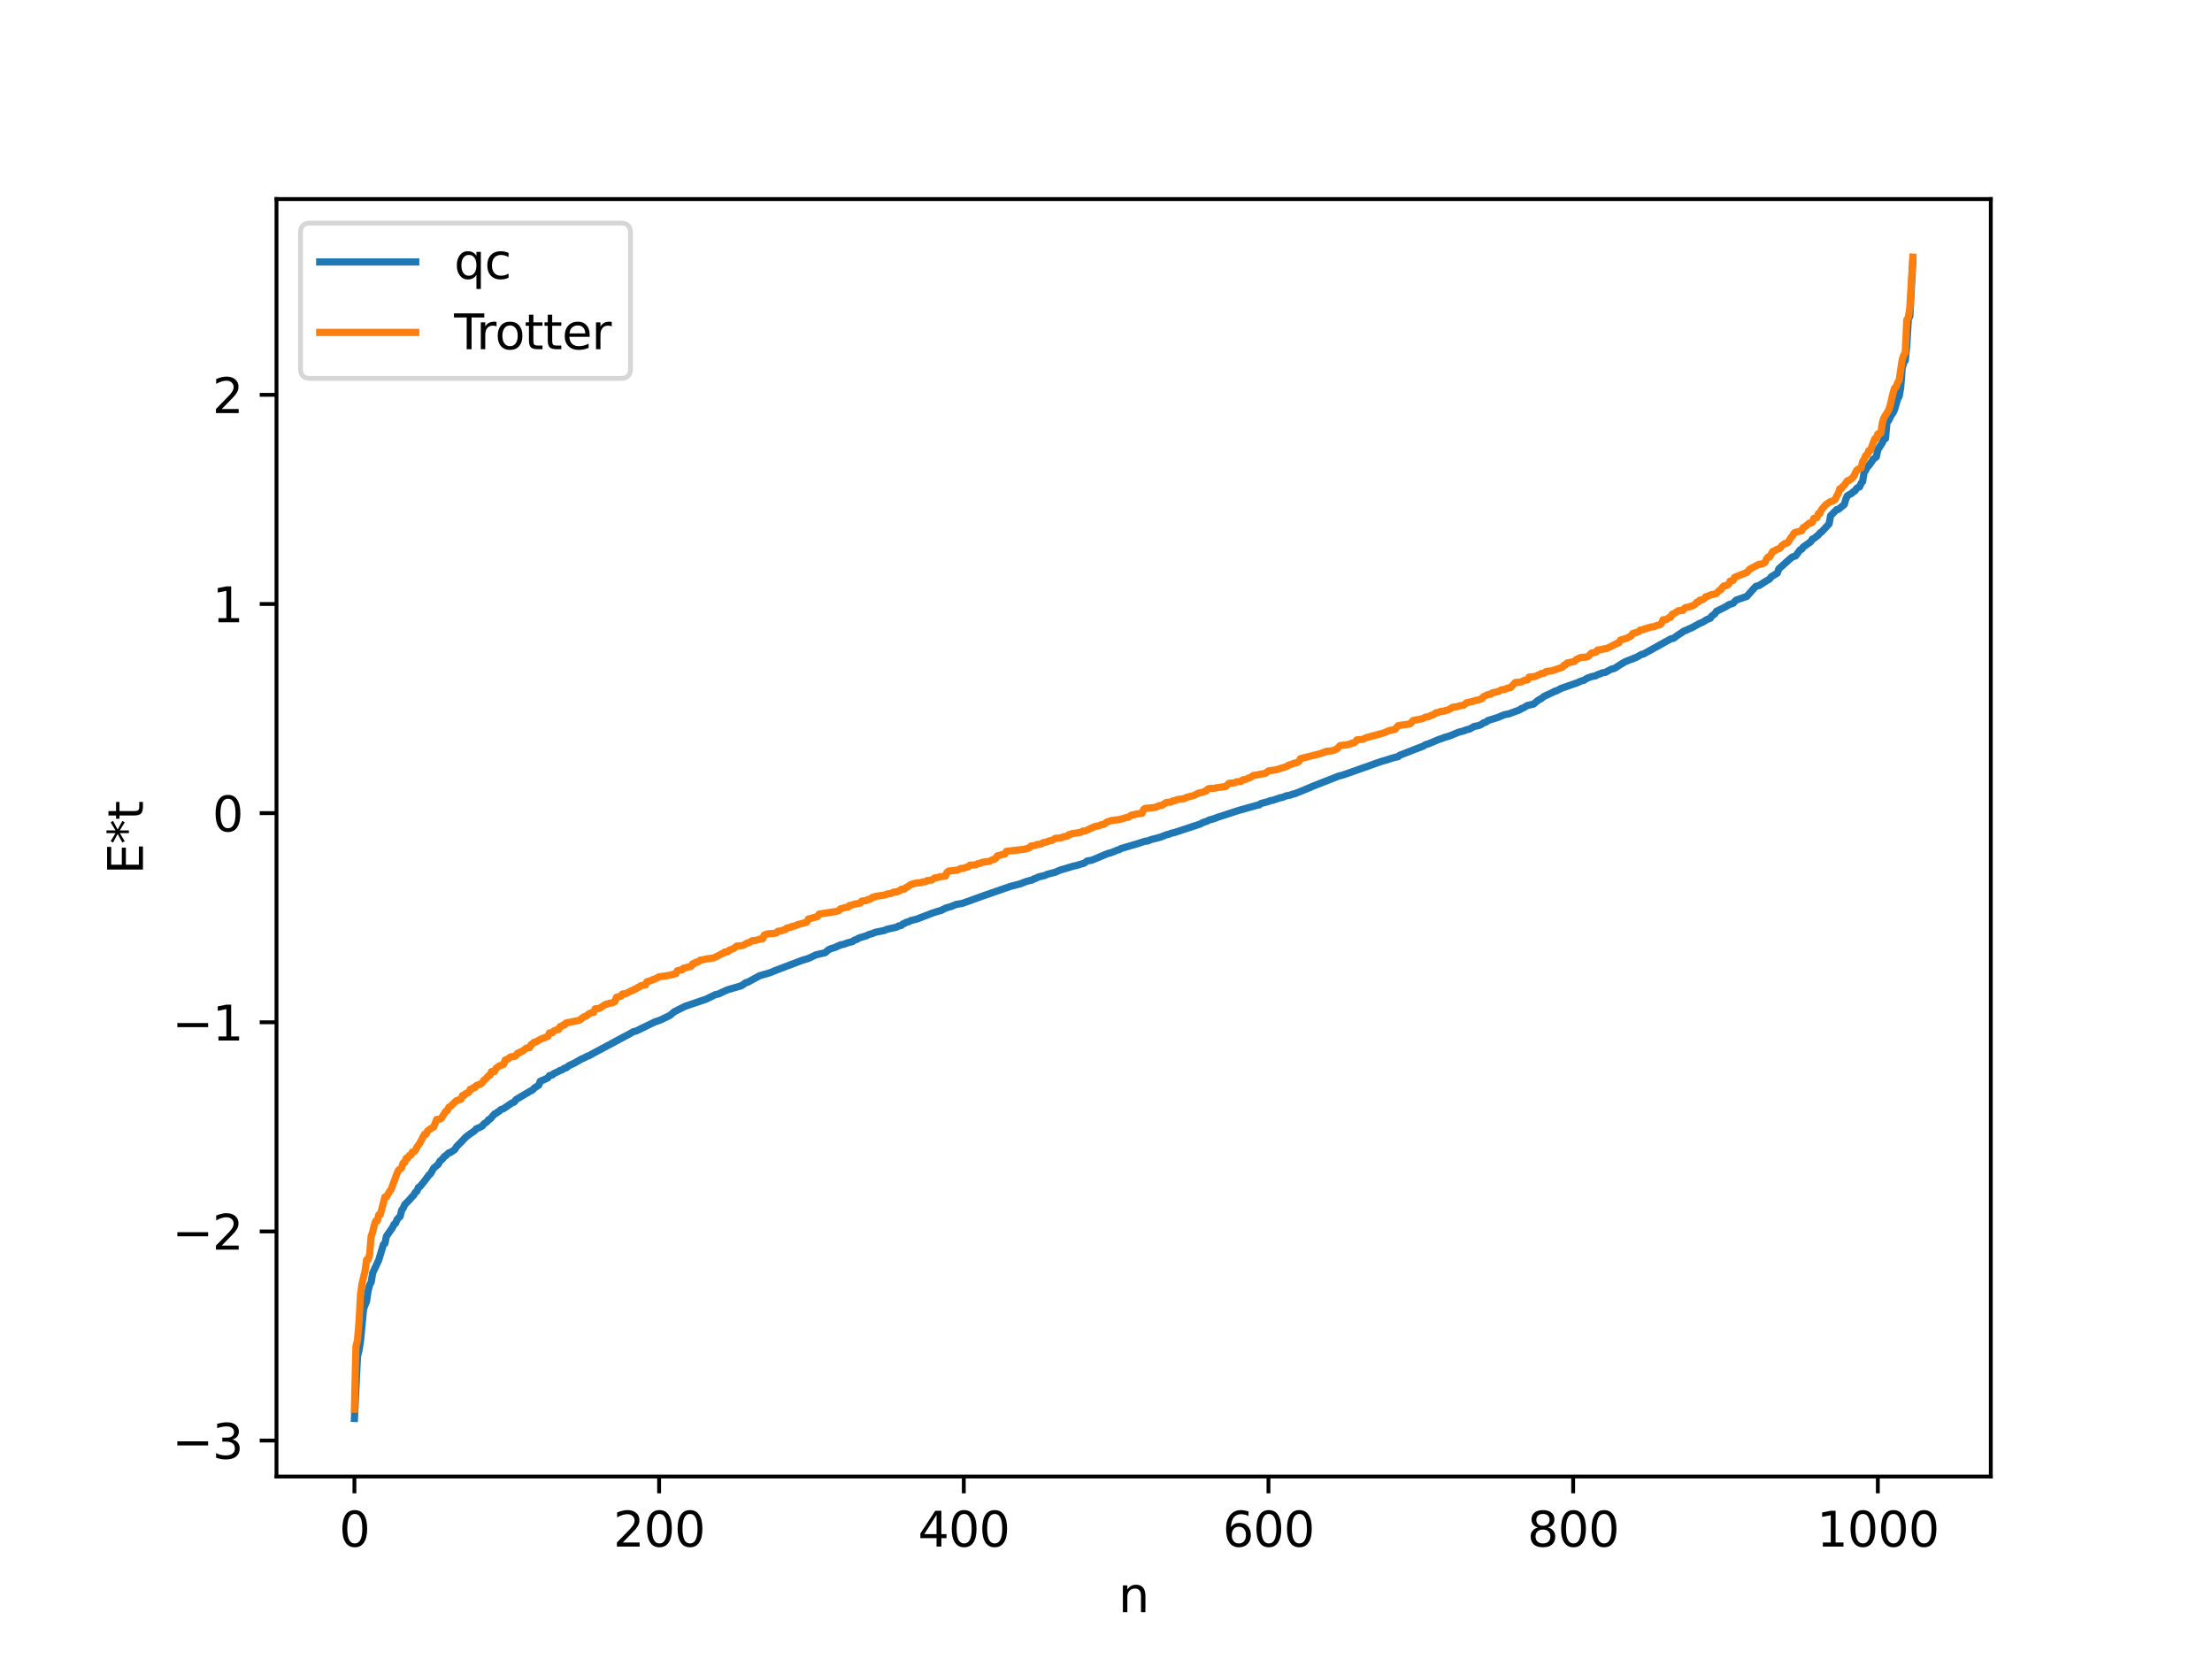 <?xml version="1.0" encoding="utf-8" standalone="no"?>
<!DOCTYPE svg PUBLIC "-//W3C//DTD SVG 1.1//EN"
  "http://www.w3.org/Graphics/SVG/1.1/DTD/svg11.dtd">
<svg xmlns:xlink="http://www.w3.org/1999/xlink" width="460.8pt" height="345.6pt" viewBox="0 0 460.8 345.6" xmlns="http://www.w3.org/2000/svg" version="1.1">
 <defs>
  <style type="text/css">*{stroke-linejoin: round; stroke-linecap: butt}</style>
 </defs>
 <g id="figure_1">
  <g id="patch_1">
   <path d="M 0 345.6 
L 460.8 345.6 
L 460.8 0 
L 0 0 
z
" style="fill: #ffffff"/>
  </g>
  <g id="axes_1">
   <g id="patch_2">
    <path d="M 57.6 307.584 
L 414.72 307.584 
L 414.72 41.472 
L 57.6 41.472 
z
" style="fill: #ffffff"/>
   </g>
   <g id="matplotlib.axis_1">
    <g id="xtick_1">
     <g id="line2d_1">
      <defs>
       <path id="m6452af8932" d="M 0 0 
L 0 3.5 
" style="stroke: #000000; stroke-width: 0.8"/>
      </defs>
      <g>
       <use xlink:href="#m6452af8932" x="73.833" y="307.584" style="stroke: #000000; stroke-width: 0.8"/>
      </g>
     </g>
     <g id="text_1">
      <!-- 0 -->
      <g transform="translate(70.651 322.182) scale(0.1 -0.1)">
       <defs>
        <path id="DejaVuSans-30" d="M 2034 4250 
Q 1547 4250 1301 3770 
Q 1056 3291 1056 2328 
Q 1056 1369 1301 889 
Q 1547 409 2034 409 
Q 2525 409 2770 889 
Q 3016 1369 3016 2328 
Q 3016 3291 2770 3770 
Q 2525 4250 2034 4250 
z
M 2034 4750 
Q 2819 4750 3233 4129 
Q 3647 3509 3647 2328 
Q 3647 1150 3233 529 
Q 2819 -91 2034 -91 
Q 1250 -91 836 529 
Q 422 1150 422 2328 
Q 422 3509 836 4129 
Q 1250 4750 2034 4750 
z
" transform="scale(0.016)"/>
       </defs>
       <use xlink:href="#DejaVuSans-30"/>
      </g>
     </g>
    </g>
    <g id="xtick_2">
     <g id="line2d_2">
      <g>
       <use xlink:href="#m6452af8932" x="137.304" y="307.584" style="stroke: #000000; stroke-width: 0.8"/>
      </g>
     </g>
     <g id="text_2">
      <!-- 200 -->
      <g transform="translate(127.76 322.182) scale(0.1 -0.1)">
       <defs>
        <path id="DejaVuSans-32" d="M 1228 531 
L 3431 531 
L 3431 0 
L 469 0 
L 469 531 
Q 828 903 1448 1529 
Q 2069 2156 2228 2338 
Q 2531 2678 2651 2914 
Q 2772 3150 2772 3378 
Q 2772 3750 2511 3984 
Q 2250 4219 1831 4219 
Q 1534 4219 1204 4116 
Q 875 4013 500 3803 
L 500 4441 
Q 881 4594 1212 4672 
Q 1544 4750 1819 4750 
Q 2544 4750 2975 4387 
Q 3406 4025 3406 3419 
Q 3406 3131 3298 2873 
Q 3191 2616 2906 2266 
Q 2828 2175 2409 1742 
Q 1991 1309 1228 531 
z
" transform="scale(0.016)"/>
       </defs>
       <use xlink:href="#DejaVuSans-32"/>
       <use xlink:href="#DejaVuSans-30" x="63.623"/>
       <use xlink:href="#DejaVuSans-30" x="127.246"/>
      </g>
     </g>
    </g>
    <g id="xtick_3">
     <g id="line2d_3">
      <g>
       <use xlink:href="#m6452af8932" x="200.775" y="307.584" style="stroke: #000000; stroke-width: 0.8"/>
      </g>
     </g>
     <g id="text_3">
      <!-- 400 -->
      <g transform="translate(191.231 322.182) scale(0.1 -0.1)">
       <defs>
        <path id="DejaVuSans-34" d="M 2419 4116 
L 825 1625 
L 2419 1625 
L 2419 4116 
z
M 2253 4666 
L 3047 4666 
L 3047 1625 
L 3713 1625 
L 3713 1100 
L 3047 1100 
L 3047 0 
L 2419 0 
L 2419 1100 
L 313 1100 
L 313 1709 
L 2253 4666 
z
" transform="scale(0.016)"/>
       </defs>
       <use xlink:href="#DejaVuSans-34"/>
       <use xlink:href="#DejaVuSans-30" x="63.623"/>
       <use xlink:href="#DejaVuSans-30" x="127.246"/>
      </g>
     </g>
    </g>
    <g id="xtick_4">
     <g id="line2d_4">
      <g>
       <use xlink:href="#m6452af8932" x="264.246" y="307.584" style="stroke: #000000; stroke-width: 0.8"/>
      </g>
     </g>
     <g id="text_4">
      <!-- 600 -->
      <g transform="translate(254.702 322.182) scale(0.1 -0.1)">
       <defs>
        <path id="DejaVuSans-36" d="M 2113 2584 
Q 1688 2584 1439 2293 
Q 1191 2003 1191 1497 
Q 1191 994 1439 701 
Q 1688 409 2113 409 
Q 2538 409 2786 701 
Q 3034 994 3034 1497 
Q 3034 2003 2786 2293 
Q 2538 2584 2113 2584 
z
M 3366 4563 
L 3366 3988 
Q 3128 4100 2886 4159 
Q 2644 4219 2406 4219 
Q 1781 4219 1451 3797 
Q 1122 3375 1075 2522 
Q 1259 2794 1537 2939 
Q 1816 3084 2150 3084 
Q 2853 3084 3261 2657 
Q 3669 2231 3669 1497 
Q 3669 778 3244 343 
Q 2819 -91 2113 -91 
Q 1303 -91 875 529 
Q 447 1150 447 2328 
Q 447 3434 972 4092 
Q 1497 4750 2381 4750 
Q 2619 4750 2861 4703 
Q 3103 4656 3366 4563 
z
" transform="scale(0.016)"/>
       </defs>
       <use xlink:href="#DejaVuSans-36"/>
       <use xlink:href="#DejaVuSans-30" x="63.623"/>
       <use xlink:href="#DejaVuSans-30" x="127.246"/>
      </g>
     </g>
    </g>
    <g id="xtick_5">
     <g id="line2d_5">
      <g>
       <use xlink:href="#m6452af8932" x="327.717" y="307.584" style="stroke: #000000; stroke-width: 0.8"/>
      </g>
     </g>
     <g id="text_5">
      <!-- 800 -->
      <g transform="translate(318.173 322.182) scale(0.1 -0.1)">
       <defs>
        <path id="DejaVuSans-38" d="M 2034 2216 
Q 1584 2216 1326 1975 
Q 1069 1734 1069 1313 
Q 1069 891 1326 650 
Q 1584 409 2034 409 
Q 2484 409 2743 651 
Q 3003 894 3003 1313 
Q 3003 1734 2745 1975 
Q 2488 2216 2034 2216 
z
M 1403 2484 
Q 997 2584 770 2862 
Q 544 3141 544 3541 
Q 544 4100 942 4425 
Q 1341 4750 2034 4750 
Q 2731 4750 3128 4425 
Q 3525 4100 3525 3541 
Q 3525 3141 3298 2862 
Q 3072 2584 2669 2484 
Q 3125 2378 3379 2068 
Q 3634 1759 3634 1313 
Q 3634 634 3220 271 
Q 2806 -91 2034 -91 
Q 1263 -91 848 271 
Q 434 634 434 1313 
Q 434 1759 690 2068 
Q 947 2378 1403 2484 
z
M 1172 3481 
Q 1172 3119 1398 2916 
Q 1625 2713 2034 2713 
Q 2441 2713 2670 2916 
Q 2900 3119 2900 3481 
Q 2900 3844 2670 4047 
Q 2441 4250 2034 4250 
Q 1625 4250 1398 4047 
Q 1172 3844 1172 3481 
z
" transform="scale(0.016)"/>
       </defs>
       <use xlink:href="#DejaVuSans-38"/>
       <use xlink:href="#DejaVuSans-30" x="63.623"/>
       <use xlink:href="#DejaVuSans-30" x="127.246"/>
      </g>
     </g>
    </g>
    <g id="xtick_6">
     <g id="line2d_6">
      <g>
       <use xlink:href="#m6452af8932" x="391.188" y="307.584" style="stroke: #000000; stroke-width: 0.8"/>
      </g>
     </g>
     <g id="text_6">
      <!-- 1000 -->
      <g transform="translate(378.463 322.182) scale(0.1 -0.1)">
       <defs>
        <path id="DejaVuSans-31" d="M 794 531 
L 1825 531 
L 1825 4091 
L 703 3866 
L 703 4441 
L 1819 4666 
L 2450 4666 
L 2450 531 
L 3481 531 
L 3481 0 
L 794 0 
L 794 531 
z
" transform="scale(0.016)"/>
       </defs>
       <use xlink:href="#DejaVuSans-31"/>
       <use xlink:href="#DejaVuSans-30" x="63.623"/>
       <use xlink:href="#DejaVuSans-30" x="127.246"/>
       <use xlink:href="#DejaVuSans-30" x="190.869"/>
      </g>
     </g>
    </g>
    <g id="text_7">
     <!-- n -->
     <g transform="translate(232.991 335.861) scale(0.1 -0.1)">
      <defs>
       <path id="DejaVuSans-6e" d="M 3513 2113 
L 3513 0 
L 2938 0 
L 2938 2094 
Q 2938 2591 2744 2837 
Q 2550 3084 2163 3084 
Q 1697 3084 1428 2787 
Q 1159 2491 1159 1978 
L 1159 0 
L 581 0 
L 581 3500 
L 1159 3500 
L 1159 2956 
Q 1366 3272 1645 3428 
Q 1925 3584 2291 3584 
Q 2894 3584 3203 3211 
Q 3513 2838 3513 2113 
z
" transform="scale(0.016)"/>
      </defs>
      <use xlink:href="#DejaVuSans-6e"/>
     </g>
    </g>
   </g>
   <g id="matplotlib.axis_2">
    <g id="ytick_1">
     <g id="line2d_7">
      <defs>
       <path id="mdea21e124c" d="M 0 0 
L -3.5 0 
" style="stroke: #000000; stroke-width: 0.8"/>
      </defs>
      <g>
       <use xlink:href="#mdea21e124c" x="57.6" y="300.094" style="stroke: #000000; stroke-width: 0.8"/>
      </g>
     </g>
     <g id="text_8">
      <!-- −3 -->
      <g transform="translate(35.858 303.894) scale(0.1 -0.1)">
       <defs>
        <path id="DejaVuSans-2212" d="M 678 2272 
L 4684 2272 
L 4684 1741 
L 678 1741 
L 678 2272 
z
" transform="scale(0.016)"/>
        <path id="DejaVuSans-33" d="M 2597 2516 
Q 3050 2419 3304 2112 
Q 3559 1806 3559 1356 
Q 3559 666 3084 287 
Q 2609 -91 1734 -91 
Q 1441 -91 1130 -33 
Q 819 25 488 141 
L 488 750 
Q 750 597 1062 519 
Q 1375 441 1716 441 
Q 2309 441 2620 675 
Q 2931 909 2931 1356 
Q 2931 1769 2642 2001 
Q 2353 2234 1838 2234 
L 1294 2234 
L 1294 2753 
L 1863 2753 
Q 2328 2753 2575 2939 
Q 2822 3125 2822 3475 
Q 2822 3834 2567 4026 
Q 2313 4219 1838 4219 
Q 1578 4219 1281 4162 
Q 984 4106 628 3988 
L 628 4550 
Q 988 4650 1302 4700 
Q 1616 4750 1894 4750 
Q 2613 4750 3031 4423 
Q 3450 4097 3450 3541 
Q 3450 3153 3228 2886 
Q 3006 2619 2597 2516 
z
" transform="scale(0.016)"/>
       </defs>
       <use xlink:href="#DejaVuSans-2212"/>
       <use xlink:href="#DejaVuSans-33" x="83.789"/>
      </g>
     </g>
    </g>
    <g id="ytick_2">
     <g id="line2d_8">
      <g>
       <use xlink:href="#mdea21e124c" x="57.6" y="256.526" style="stroke: #000000; stroke-width: 0.8"/>
      </g>
     </g>
     <g id="text_9">
      <!-- −2 -->
      <g transform="translate(35.858 260.325) scale(0.1 -0.1)">
       <use xlink:href="#DejaVuSans-2212"/>
       <use xlink:href="#DejaVuSans-32" x="83.789"/>
      </g>
     </g>
    </g>
    <g id="ytick_3">
     <g id="line2d_9">
      <g>
       <use xlink:href="#mdea21e124c" x="57.6" y="212.958" style="stroke: #000000; stroke-width: 0.8"/>
      </g>
     </g>
     <g id="text_10">
      <!-- −1 -->
      <g transform="translate(35.858 216.757) scale(0.1 -0.1)">
       <use xlink:href="#DejaVuSans-2212"/>
       <use xlink:href="#DejaVuSans-31" x="83.789"/>
      </g>
     </g>
    </g>
    <g id="ytick_4">
     <g id="line2d_10">
      <g>
       <use xlink:href="#mdea21e124c" x="57.6" y="169.39" style="stroke: #000000; stroke-width: 0.8"/>
      </g>
     </g>
     <g id="text_11">
      <!-- 0 -->
      <g transform="translate(44.237 173.189) scale(0.1 -0.1)">
       <use xlink:href="#DejaVuSans-30"/>
      </g>
     </g>
    </g>
    <g id="ytick_5">
     <g id="line2d_11">
      <g>
       <use xlink:href="#mdea21e124c" x="57.6" y="125.821" style="stroke: #000000; stroke-width: 0.8"/>
      </g>
     </g>
     <g id="text_12">
      <!-- 1 -->
      <g transform="translate(44.237 129.621) scale(0.1 -0.1)">
       <use xlink:href="#DejaVuSans-31"/>
      </g>
     </g>
    </g>
    <g id="ytick_6">
     <g id="line2d_12">
      <g>
       <use xlink:href="#mdea21e124c" x="57.6" y="82.253" style="stroke: #000000; stroke-width: 0.8"/>
      </g>
     </g>
     <g id="text_13">
      <!-- 2 -->
      <g transform="translate(44.237 86.052) scale(0.1 -0.1)">
       <use xlink:href="#DejaVuSans-32"/>
      </g>
     </g>
    </g>
    <g id="text_14">
     <!-- E*t -->
     <g transform="translate(29.778 182.148) rotate(-90) scale(0.1 -0.1)">
      <defs>
       <path id="DejaVuSans-45" d="M 628 4666 
L 3578 4666 
L 3578 4134 
L 1259 4134 
L 1259 2753 
L 3481 2753 
L 3481 2222 
L 1259 2222 
L 1259 531 
L 3634 531 
L 3634 0 
L 628 0 
L 628 4666 
z
" transform="scale(0.016)"/>
       <path id="DejaVuSans-2a" d="M 3009 3897 
L 1888 3291 
L 3009 2681 
L 2828 2375 
L 1778 3009 
L 1778 1831 
L 1422 1831 
L 1422 3009 
L 372 2375 
L 191 2681 
L 1313 3291 
L 191 3897 
L 372 4206 
L 1422 3572 
L 1422 4750 
L 1778 4750 
L 1778 3572 
L 2828 4206 
L 3009 3897 
z
" transform="scale(0.016)"/>
       <path id="DejaVuSans-74" d="M 1172 4494 
L 1172 3500 
L 2356 3500 
L 2356 3053 
L 1172 3053 
L 1172 1153 
Q 1172 725 1289 603 
Q 1406 481 1766 481 
L 2356 481 
L 2356 0 
L 1766 0 
Q 1100 0 847 248 
Q 594 497 594 1153 
L 594 3053 
L 172 3053 
L 172 3500 
L 594 3500 
L 594 4494 
L 1172 4494 
z
" transform="scale(0.016)"/>
      </defs>
      <use xlink:href="#DejaVuSans-45"/>
      <use xlink:href="#DejaVuSans-2a" x="63.184"/>
      <use xlink:href="#DejaVuSans-74" x="113.184"/>
     </g>
    </g>
   </g>
   <g id="line2d_13">
    <path d="M 73.833 295.488 
L 74.467 282.623 
L 74.785 281.311 
L 75.102 279.371 
L 75.737 272.701 
L 76.372 271.013 
L 76.689 268.85 
L 77.006 267.683 
L 77.324 267.081 
L 77.641 265.168 
L 78.91 262.455 
L 79.862 259.276 
L 80.18 259.036 
L 80.497 257.54 
L 81.767 255.722 
L 82.084 255.057 
L 82.401 254.839 
L 82.719 254.026 
L 83.353 253.404 
L 83.671 252.108 
L 83.988 251.706 
L 84.305 250.958 
L 85.258 249.994 
L 85.892 249.258 
L 86.21 248.946 
L 86.527 248.367 
L 86.844 248.166 
L 87.162 247.364 
L 87.479 247.202 
L 88.431 246.037 
L 89.383 244.75 
L 89.7 244.487 
L 90.335 243.348 
L 91.287 242.558 
L 91.605 241.941 
L 92.239 241.367 
L 92.557 240.917 
L 92.874 240.738 
L 93.509 240.146 
L 93.826 240.099 
L 94.461 239.662 
L 94.778 239.439 
L 95.096 238.874 
L 96.048 237.926 
L 97 236.909 
L 97.952 236.186 
L 98.904 235.541 
L 99.221 235.139 
L 99.856 234.903 
L 100.491 234.567 
L 100.808 234.109 
L 101.443 233.713 
L 101.76 233.264 
L 102.077 233.137 
L 103.029 232.05 
L 103.347 231.944 
L 103.664 231.642 
L 103.981 231.506 
L 104.299 231.166 
L 104.934 230.939 
L 106.52 229.836 
L 107.155 229.557 
L 107.472 229.081 
L 110.329 227.377 
L 110.963 227.056 
L 111.281 226.676 
L 112.233 226.068 
L 112.55 225.237 
L 113.185 224.988 
L 114.137 224.537 
L 114.454 224.07 
L 115.089 223.914 
L 115.406 223.622 
L 116.358 223.187 
L 116.676 222.981 
L 116.993 222.926 
L 117.628 222.5 
L 117.945 222.459 
L 118.58 221.961 
L 119.532 221.527 
L 121.119 220.624 
L 121.753 220.355 
L 122.388 220.014 
L 122.705 219.928 
L 123.34 219.557 
L 131.274 215.308 
L 131.909 214.936 
L 132.543 214.769 
L 136.352 212.917 
L 137.621 212.468 
L 139.525 211.546 
L 140.477 210.759 
L 142.699 209.642 
L 147.142 208.124 
L 149.046 207.194 
L 149.681 207.073 
L 150.633 206.603 
L 151.585 206.182 
L 154.441 205.351 
L 155.393 204.687 
L 155.71 204.643 
L 158.249 203.261 
L 160.471 202.615 
L 161.423 202.213 
L 167.135 200.037 
L 168.405 199.663 
L 169.991 198.908 
L 171.896 198.465 
L 172.53 197.885 
L 173.165 197.602 
L 174.117 197.314 
L 174.434 197.101 
L 174.752 197.032 
L 175.069 196.83 
L 175.704 196.735 
L 176.656 196.382 
L 177.608 196.145 
L 177.925 195.875 
L 178.56 195.674 
L 178.877 195.425 
L 180.464 194.946 
L 181.099 194.645 
L 181.734 194.473 
L 182.368 194.208 
L 184.272 193.823 
L 184.59 193.645 
L 185.224 193.48 
L 186.811 193.132 
L 187.129 192.917 
L 187.763 192.786 
L 188.081 192.461 
L 188.398 192.394 
L 188.715 192.157 
L 189.35 192.004 
L 189.667 191.792 
L 190.937 191.477 
L 193.476 190.505 
L 194.428 190.141 
L 195.38 189.84 
L 196.015 189.678 
L 196.967 189.187 
L 198.236 188.805 
L 199.188 188.403 
L 200.458 188.196 
L 204.9 186.594 
L 209.661 184.94 
L 210.613 184.619 
L 212.517 184.127 
L 213.786 183.63 
L 214.739 183.378 
L 215.056 183.324 
L 215.373 183.074 
L 215.691 183.015 
L 216.325 182.687 
L 217.595 182.393 
L 218.229 182.11 
L 219.816 181.705 
L 220.451 181.42 
L 221.086 181.179 
L 221.72 181.006 
L 223.624 180.423 
L 224.259 180.297 
L 225.529 179.902 
L 225.846 179.825 
L 226.481 179.353 
L 227.433 179.199 
L 230.924 177.739 
L 231.241 177.714 
L 232.828 177.068 
L 233.145 177.018 
L 233.462 176.785 
L 234.415 176.506 
L 236.953 175.758 
L 238.54 175.248 
L 239.175 175.165 
L 239.81 174.888 
L 240.444 174.737 
L 241.714 174.404 
L 242.983 173.9 
L 243.618 173.757 
L 243.935 173.591 
L 244.57 173.462 
L 245.205 173.256 
L 249.965 171.679 
L 250.6 171.351 
L 251.552 171.021 
L 251.869 170.832 
L 252.821 170.576 
L 253.773 170.207 
L 255.36 169.705 
L 256.312 169.385 
L 257.899 168.871 
L 262.024 167.703 
L 262.342 167.669 
L 262.659 167.386 
L 264.246 166.974 
L 264.563 166.808 
L 265.198 166.697 
L 266.785 166.157 
L 267.102 166.126 
L 268.054 165.756 
L 268.689 165.67 
L 269.324 165.416 
L 269.641 165.382 
L 270.276 165.125 
L 271.228 164.748 
L 273.449 163.807 
L 274.084 163.554 
L 275.988 162.813 
L 276.623 162.56 
L 278.844 161.678 
L 279.796 161.438 
L 287.73 158.632 
L 288.682 158.366 
L 289.952 157.95 
L 290.904 157.689 
L 291.221 157.658 
L 291.539 157.351 
L 296.616 155.379 
L 296.934 155.128 
L 297.568 154.956 
L 299.79 154.022 
L 300.424 153.825 
L 301.059 153.566 
L 301.694 153.412 
L 302.329 153.169 
L 303.915 152.514 
L 304.867 152.278 
L 305.502 152.025 
L 306.137 151.884 
L 307.089 151.337 
L 308.041 151.152 
L 308.676 150.869 
L 308.993 150.593 
L 309.628 150.397 
L 309.945 150.105 
L 310.897 149.811 
L 312.167 149.41 
L 312.801 149.124 
L 313.436 148.884 
L 314.388 148.69 
L 316.61 147.859 
L 316.927 147.597 
L 317.244 147.53 
L 318.196 146.961 
L 319.466 146.677 
L 320.418 145.885 
L 321.053 145.537 
L 321.687 145.047 
L 322.322 144.76 
L 323.591 144.168 
L 323.909 143.98 
L 324.226 143.927 
L 325.178 143.417 
L 328.669 142.199 
L 329.304 141.894 
L 329.939 141.734 
L 330.573 141.315 
L 331.525 140.961 
L 332.477 140.763 
L 332.795 140.545 
L 333.429 140.34 
L 333.747 140.169 
L 334.381 140.087 
L 335.651 139.406 
L 336.286 139.258 
L 337.555 138.448 
L 338.507 137.871 
L 339.777 137.357 
L 340.094 137.284 
L 340.411 137.082 
L 340.729 137.021 
L 341.998 136.302 
L 342.315 136.275 
L 348.028 133.104 
L 348.662 132.947 
L 349.297 132.469 
L 350.884 131.419 
L 351.201 131.34 
L 351.836 131.011 
L 352.471 130.75 
L 354.058 129.872 
L 354.692 129.616 
L 355.644 129.028 
L 356.279 128.8 
L 356.596 128.306 
L 357.231 127.882 
L 357.548 127.362 
L 359.135 126.572 
L 359.77 126.239 
L 360.087 125.989 
L 361.039 125.676 
L 361.674 125.011 
L 363.578 124.347 
L 363.896 124.242 
L 365.482 122.443 
L 365.8 122.132 
L 366.434 121.992 
L 367.704 121.177 
L 368.656 120.605 
L 368.973 120.157 
L 370.243 119.384 
L 370.56 118.506 
L 373.099 116.237 
L 373.416 116.013 
L 374.051 115.814 
L 375.003 114.53 
L 375.32 114.423 
L 375.638 113.966 
L 377.224 112.848 
L 377.542 112.295 
L 377.859 112.19 
L 378.811 111.427 
L 379.129 111.02 
L 379.446 110.827 
L 381.033 109.13 
L 381.35 107.427 
L 382.62 106.15 
L 382.937 106.13 
L 384.206 105.089 
L 384.524 103.973 
L 384.841 103.273 
L 385.793 102.735 
L 386.11 102.405 
L 386.428 102.255 
L 386.745 101.762 
L 387.062 101.52 
L 387.38 101.441 
L 387.697 100.684 
L 388.015 100.315 
L 388.332 98.368 
L 388.649 97.998 
L 388.967 97.293 
L 389.284 97.024 
L 389.919 96.162 
L 390.236 95.655 
L 390.871 95.181 
L 391.188 93.695 
L 392.14 92.207 
L 392.458 91.43 
L 392.775 91.358 
L 393.092 87.976 
L 393.41 87.648 
L 394.044 86.38 
L 394.362 85.982 
L 394.679 85.286 
L 395.314 83.106 
L 395.631 82.572 
L 395.948 80.733 
L 396.266 76.696 
L 396.583 75.53 
L 396.9 75.103 
L 397.218 72.006 
L 397.535 66.502 
L 397.853 65.903 
L 398.487 54.159 
L 398.487 54.159 
" clip-path="url(#p3d99c26e39)" style="fill: none; stroke: #1f77b4; stroke-width: 1.5; stroke-linecap: square"/>
   </g>
   <g id="line2d_14">
    <path d="M 73.833 293.559 
L 74.15 280.489 
L 74.467 279.209 
L 74.785 275.496 
L 75.102 269.713 
L 75.42 267.418 
L 76.054 264.743 
L 76.372 262.426 
L 76.689 262.426 
L 77.006 261.275 
L 77.324 257.489 
L 77.641 256.643 
L 77.958 255.237 
L 78.276 254.348 
L 78.593 254.348 
L 78.91 253.068 
L 79.228 253.023 
L 80.18 249.355 
L 80.497 249.355 
L 81.132 248.205 
L 81.449 247.849 
L 82.719 244.418 
L 83.036 243.732 
L 83.353 243.572 
L 83.671 243.244 
L 83.988 242.255 
L 84.305 242.166 
L 84.623 241.277 
L 84.94 241.277 
L 85.258 240.715 
L 85.575 240.646 
L 85.892 239.998 
L 86.21 239.953 
L 86.527 239.664 
L 86.844 238.983 
L 87.479 238.104 
L 88.431 236.285 
L 88.748 236.285 
L 89.066 235.609 
L 89.7 235.134 
L 90.335 234.779 
L 90.97 233.199 
L 91.605 233.157 
L 91.922 232.982 
L 92.874 231.48 
L 93.191 231.348 
L 93.509 230.662 
L 93.826 230.502 
L 95.096 229.278 
L 96.048 228.979 
L 96.365 228.207 
L 96.682 228.207 
L 97 227.817 
L 97.634 227.576 
L 97.952 226.927 
L 98.269 226.882 
L 98.586 226.593 
L 98.904 226.586 
L 99.221 226.148 
L 100.173 225.795 
L 100.491 225.531 
L 100.808 225.033 
L 101.125 224.832 
L 101.76 224.097 
L 102.077 223.988 
L 102.395 223.227 
L 103.029 223.214 
L 103.347 222.539 
L 103.981 222.064 
L 104.616 221.866 
L 104.934 221.708 
L 105.251 220.809 
L 105.886 220.589 
L 106.203 220.265 
L 106.52 220.129 
L 107.155 220.087 
L 107.472 219.912 
L 107.79 219.428 
L 108.107 219.366 
L 108.424 219.11 
L 108.742 219.042 
L 109.694 218.32 
L 110.329 218.238 
L 110.646 217.591 
L 110.963 217.431 
L 111.281 217.104 
L 111.598 217.076 
L 112.55 216.515 
L 114.137 215.909 
L 114.454 215.178 
L 115.089 215.136 
L 115.406 214.746 
L 116.041 214.505 
L 116.358 214.477 
L 116.676 213.857 
L 116.993 213.812 
L 117.31 213.523 
L 117.628 213.516 
L 117.945 213.078 
L 118.58 212.99 
L 119.215 212.842 
L 120.484 212.601 
L 120.801 212.461 
L 121.436 211.963 
L 121.753 211.761 
L 122.071 211.7 
L 122.705 211.183 
L 123.34 210.921 
L 123.658 210.918 
L 123.975 210.157 
L 124.927 210.032 
L 126.196 209.204 
L 126.514 209.185 
L 126.831 209.015 
L 127.466 208.941 
L 128.1 208.638 
L 128.418 207.739 
L 129.053 207.6 
L 129.37 207.519 
L 129.687 207.058 
L 130.322 207.016 
L 131.591 206.357 
L 131.909 206.296 
L 132.226 206.039 
L 132.543 205.972 
L 132.861 205.695 
L 133.178 205.603 
L 133.496 205.339 
L 134.448 205.168 
L 134.765 204.521 
L 135.717 204.242 
L 136.034 204.033 
L 136.352 204.006 
L 137.304 203.476 
L 138.891 203.269 
L 139.525 203.137 
L 140.795 202.838 
L 141.112 202.217 
L 141.747 202.066 
L 142.064 202.066 
L 142.381 201.683 
L 142.699 201.676 
L 143.334 201.435 
L 143.968 201.325 
L 144.286 200.786 
L 144.603 200.742 
L 144.92 200.452 
L 145.238 200.445 
L 145.555 200.309 
L 145.872 200.007 
L 146.507 199.919 
L 147.142 199.771 
L 148.729 199.531 
L 149.998 198.892 
L 150.315 198.691 
L 150.633 198.63 
L 150.95 198.319 
L 151.585 198.299 
L 151.902 197.956 
L 152.854 197.59 
L 153.489 197.087 
L 154.758 196.961 
L 155.71 196.421 
L 156.028 196.398 
L 156.662 195.973 
L 157.615 195.87 
L 158.249 195.634 
L 158.884 195.567 
L 159.201 194.799 
L 159.836 194.543 
L 161.105 194.448 
L 161.74 194.365 
L 162.058 193.988 
L 162.692 193.946 
L 163.327 193.677 
L 163.644 193.654 
L 163.962 193.293 
L 164.596 193.225 
L 164.914 193.004 
L 165.548 192.901 
L 166.183 192.625 
L 168.087 192.097 
L 168.405 191.45 
L 170.309 190.935 
L 170.626 190.416 
L 171.578 190.275 
L 174.117 189.885 
L 174.752 189.693 
L 175.069 189.331 
L 176.339 188.995 
L 176.656 188.995 
L 176.973 188.613 
L 177.291 188.605 
L 177.925 188.364 
L 179.195 188.138 
L 179.512 187.716 
L 180.464 187.609 
L 180.781 187.382 
L 181.099 187.375 
L 181.416 187.238 
L 181.734 186.937 
L 182.051 186.91 
L 182.368 186.731 
L 184.272 186.461 
L 184.907 186.205 
L 185.542 186.144 
L 186.177 185.831 
L 186.811 185.812 
L 187.129 185.62 
L 187.446 185.56 
L 187.763 185.249 
L 188.398 185.229 
L 188.715 184.886 
L 189.033 184.78 
L 189.667 184.299 
L 190.62 184.003 
L 191.254 183.909 
L 191.889 183.882 
L 192.206 183.715 
L 192.841 183.67 
L 193.158 183.435 
L 194.11 183.327 
L 194.745 182.874 
L 195.38 182.8 
L 195.697 182.654 
L 196.967 182.497 
L 197.284 181.729 
L 197.601 181.473 
L 199.188 181.294 
L 199.505 181.26 
L 200.14 180.917 
L 200.775 180.875 
L 201.41 180.606 
L 201.727 180.584 
L 202.044 180.232 
L 203.314 180.155 
L 203.631 179.933 
L 204.266 179.831 
L 204.583 179.632 
L 205.535 179.512 
L 206.17 179.415 
L 206.805 179.066 
L 207.122 179.027 
L 207.439 178.794 
L 207.757 178.29 
L 209.343 177.892 
L 209.661 177.346 
L 210.93 177.204 
L 213.469 176.903 
L 214.421 176.623 
L 214.739 176.261 
L 215.373 176.147 
L 215.691 176.126 
L 216.008 175.925 
L 216.643 175.866 
L 216.96 175.794 
L 217.277 175.542 
L 217.912 175.447 
L 218.547 175.184 
L 219.181 175.068 
L 219.816 174.645 
L 221.086 174.539 
L 221.403 174.348 
L 222.355 174.168 
L 222.672 173.866 
L 222.99 173.84 
L 223.307 173.66 
L 224.894 173.436 
L 225.211 173.35 
L 225.529 173.135 
L 226.163 173.074 
L 228.067 172.178 
L 229.02 172.016 
L 229.337 171.815 
L 229.972 171.71 
L 230.606 171.229 
L 231.558 170.932 
L 232.193 170.839 
L 233.145 170.747 
L 234.732 170.28 
L 235.049 170.257 
L 235.684 169.804 
L 236.319 169.729 
L 236.636 169.584 
L 237.905 169.426 
L 238.223 168.658 
L 238.54 168.402 
L 240.444 168.224 
L 240.762 168.19 
L 241.396 167.847 
L 242.031 167.77 
L 242.983 167.162 
L 243.935 167.084 
L 244.253 166.863 
L 244.887 166.76 
L 245.205 166.562 
L 246.157 166.442 
L 246.791 166.344 
L 247.109 166.127 
L 248.696 165.724 
L 249.648 165.22 
L 250.6 165.03 
L 250.917 164.843 
L 251.234 164.822 
L 251.552 164.423 
L 251.869 164.268 
L 252.821 164.233 
L 253.456 164.106 
L 255.36 163.832 
L 255.995 163.19 
L 257.264 163.056 
L 257.581 162.854 
L 258.534 162.795 
L 258.851 162.472 
L 259.486 162.376 
L 260.12 162.066 
L 260.438 161.998 
L 261.072 161.552 
L 261.707 161.469 
L 262.659 161.259 
L 263.611 161.097 
L 264.246 160.59 
L 265.833 160.366 
L 268.054 159.671 
L 268.372 159.419 
L 269.324 159.108 
L 269.641 158.965 
L 269.958 158.946 
L 270.593 158.639 
L 270.91 158.045 
L 275.353 156.922 
L 275.671 156.734 
L 275.988 156.721 
L 276.305 156.513 
L 277.575 156.396 
L 278.527 156.005 
L 279.162 155.318 
L 279.796 155.239 
L 280.431 155.185 
L 281.383 154.948 
L 281.7 154.776 
L 282.018 154.776 
L 282.335 154.587 
L 282.653 154.128 
L 283.922 154.014 
L 284.557 153.69 
L 288.365 152.653 
L 289.317 152.211 
L 290.586 151.96 
L 291.221 151.198 
L 291.856 151.063 
L 293.443 150.85 
L 293.76 150.783 
L 294.395 150.09 
L 296.299 149.725 
L 296.934 149.401 
L 297.568 149.306 
L 298.203 148.996 
L 298.52 148.927 
L 299.155 148.482 
L 299.472 148.475 
L 300.107 148.208 
L 300.742 148.164 
L 301.059 148.027 
L 301.694 147.896 
L 302.646 147.321 
L 303.598 147.209 
L 304.233 146.994 
L 304.867 146.925 
L 305.502 146.412 
L 307.089 146.037 
L 307.406 145.895 
L 307.724 145.875 
L 308.676 145.569 
L 308.993 145.165 
L 309.945 144.698 
L 310.58 144.606 
L 310.897 144.321 
L 312.167 144.051 
L 312.801 143.679 
L 313.436 143.637 
L 314.071 143.34 
L 314.705 143.215 
L 315.34 142.517 
L 315.658 142.176 
L 316.927 142.066 
L 317.562 141.706 
L 318.196 141.655 
L 318.514 141.058 
L 319.783 140.931 
L 320.418 140.619 
L 320.735 140.538 
L 321.053 140.301 
L 321.687 140.238 
L 322.005 139.924 
L 322.639 139.816 
L 323.274 139.745 
L 323.909 139.536 
L 325.496 138.996 
L 325.813 138.559 
L 326.13 138.518 
L 326.448 138.127 
L 327.082 137.993 
L 328.034 137.78 
L 328.352 137.387 
L 329.304 136.962 
L 330.573 136.865 
L 330.891 136.706 
L 331.525 136.054 
L 332.16 135.925 
L 332.477 135.857 
L 332.795 135.411 
L 333.429 135.349 
L 334.381 135.118 
L 334.699 135.108 
L 336.92 133.984 
L 337.238 133.924 
L 337.555 133.341 
L 338.824 132.981 
L 339.777 132.498 
L 340.094 131.99 
L 341.363 131.6 
L 341.681 131.251 
L 342.315 131.184 
L 342.633 130.981 
L 342.95 130.974 
L 343.267 130.781 
L 343.585 130.762 
L 343.902 130.609 
L 344.537 130.567 
L 345.172 130.27 
L 345.806 130.144 
L 346.124 129.864 
L 346.441 129.106 
L 347.076 129.097 
L 347.71 128.636 
L 348.028 128.585 
L 348.345 127.95 
L 348.662 127.861 
L 349.615 127.23 
L 350.567 127.168 
L 350.884 126.727 
L 351.201 126.536 
L 351.836 126.465 
L 352.153 126.287 
L 352.471 126.26 
L 353.105 125.926 
L 353.423 125.488 
L 353.74 125.448 
L 354.058 125.057 
L 354.692 124.922 
L 355.01 124.738 
L 355.327 124.316 
L 355.962 124.142 
L 356.279 123.949 
L 357.548 123.652 
L 358.183 122.972 
L 358.5 122.855 
L 358.818 122.341 
L 359.135 122.047 
L 359.453 122.038 
L 360.087 121.755 
L 360.405 121.052 
L 361.039 120.914 
L 361.357 120.271 
L 363.896 119.248 
L 364.53 118.557 
L 366.434 117.538 
L 367.069 117.496 
L 367.704 117.143 
L 368.021 116.387 
L 368.339 116.035 
L 368.656 116.028 
L 369.291 114.88 
L 369.608 114.79 
L 370.243 114.398 
L 370.56 114.339 
L 370.877 114.141 
L 371.195 113.656 
L 371.829 113.217 
L 372.147 113.189 
L 372.464 113 
L 373.099 111.986 
L 373.416 111.641 
L 373.734 111.071 
L 374.051 110.878 
L 375.32 110.581 
L 375.638 109.902 
L 375.955 109.784 
L 376.907 108.977 
L 377.224 108.967 
L 377.542 108.802 
L 377.859 107.982 
L 378.494 107.843 
L 378.811 106.978 
L 379.129 106.966 
L 379.446 106.178 
L 380.398 105.09 
L 381.35 104.468 
L 381.667 104.439 
L 382.302 104.073 
L 382.62 103.317 
L 382.937 102.868 
L 383.254 101.809 
L 383.572 101.794 
L 383.889 101.327 
L 384.206 101.071 
L 384.841 100.146 
L 385.158 100.103 
L 385.793 99.642 
L 386.11 99.307 
L 386.745 98.029 
L 387.062 97.75 
L 387.697 97.511 
L 388.015 96.172 
L 388.332 95.731 
L 388.649 94.911 
L 388.967 94.787 
L 389.284 93.908 
L 389.601 93.896 
L 390.553 91.397 
L 390.871 91.369 
L 391.188 90.403 
L 391.505 90.26 
L 391.823 90.247 
L 392.14 88 
L 392.458 87.032 
L 393.41 85.5 
L 393.727 84.583 
L 394.362 81.841 
L 394.679 80.838 
L 394.996 80.61 
L 395.314 79.709 
L 395.631 79.171 
L 396.266 74.93 
L 396.583 73.962 
L 396.9 73.501 
L 397.218 66.638 
L 397.535 66.101 
L 397.853 64.119 
L 398.487 53.568 
L 398.487 53.568 
" clip-path="url(#p3d99c26e39)" style="fill: none; stroke: #ff7f0e; stroke-width: 1.5; stroke-linecap: square"/>
   </g>
   <g id="patch_3">
    <path d="M 57.6 307.584 
L 57.6 41.472 
" style="fill: none; stroke: #000000; stroke-width: 0.8; stroke-linejoin: miter; stroke-linecap: square"/>
   </g>
   <g id="patch_4">
    <path d="M 414.72 307.584 
L 414.72 41.472 
" style="fill: none; stroke: #000000; stroke-width: 0.8; stroke-linejoin: miter; stroke-linecap: square"/>
   </g>
   <g id="patch_5">
    <path d="M 57.6 307.584 
L 414.72 307.584 
" style="fill: none; stroke: #000000; stroke-width: 0.8; stroke-linejoin: miter; stroke-linecap: square"/>
   </g>
   <g id="patch_6">
    <path d="M 57.6 41.472 
L 414.72 41.472 
" style="fill: none; stroke: #000000; stroke-width: 0.8; stroke-linejoin: miter; stroke-linecap: square"/>
   </g>
   <g id="legend_1">
    <g id="patch_7">
     <path d="M 64.6 78.828 
L 129.342 78.828 
Q 131.342 78.828 131.342 76.828 
L 131.342 48.472 
Q 131.342 46.472 129.342 46.472 
L 64.6 46.472 
Q 62.6 46.472 62.6 48.472 
L 62.6 76.828 
Q 62.6 78.828 64.6 78.828 
z
" style="fill: #ffffff; opacity: 0.8; stroke: #cccccc; stroke-linejoin: miter"/>
    </g>
    <g id="line2d_15">
     <path d="M 66.6 54.57 
L 76.6 54.57 
L 86.6 54.57 
" style="fill: none; stroke: #1f77b4; stroke-width: 1.5; stroke-linecap: square"/>
    </g>
    <g id="text_15">
     <!-- qc -->
     <g transform="translate(94.6 58.07) scale(0.1 -0.1)">
      <defs>
       <path id="DejaVuSans-71" d="M 947 1747 
Q 947 1113 1208 752 
Q 1469 391 1925 391 
Q 2381 391 2643 752 
Q 2906 1113 2906 1747 
Q 2906 2381 2643 2742 
Q 2381 3103 1925 3103 
Q 1469 3103 1208 2742 
Q 947 2381 947 1747 
z
M 2906 525 
Q 2725 213 2448 61 
Q 2172 -91 1784 -91 
Q 1150 -91 751 415 
Q 353 922 353 1747 
Q 353 2572 751 3078 
Q 1150 3584 1784 3584 
Q 2172 3584 2448 3432 
Q 2725 3281 2906 2969 
L 2906 3500 
L 3481 3500 
L 3481 -1331 
L 2906 -1331 
L 2906 525 
z
" transform="scale(0.016)"/>
       <path id="DejaVuSans-63" d="M 3122 3366 
L 3122 2828 
Q 2878 2963 2633 3030 
Q 2388 3097 2138 3097 
Q 1578 3097 1268 2742 
Q 959 2388 959 1747 
Q 959 1106 1268 751 
Q 1578 397 2138 397 
Q 2388 397 2633 464 
Q 2878 531 3122 666 
L 3122 134 
Q 2881 22 2623 -34 
Q 2366 -91 2075 -91 
Q 1284 -91 818 406 
Q 353 903 353 1747 
Q 353 2603 823 3093 
Q 1294 3584 2113 3584 
Q 2378 3584 2631 3529 
Q 2884 3475 3122 3366 
z
" transform="scale(0.016)"/>
      </defs>
      <use xlink:href="#DejaVuSans-71"/>
      <use xlink:href="#DejaVuSans-63" x="63.477"/>
     </g>
    </g>
    <g id="line2d_16">
     <path d="M 66.6 69.249 
L 76.6 69.249 
L 86.6 69.249 
" style="fill: none; stroke: #ff7f0e; stroke-width: 1.5; stroke-linecap: square"/>
    </g>
    <g id="text_16">
     <!-- Trotter -->
     <g transform="translate(94.6 72.749) scale(0.1 -0.1)">
      <defs>
       <path id="DejaVuSans-54" d="M -19 4666 
L 3928 4666 
L 3928 4134 
L 2272 4134 
L 2272 0 
L 1638 0 
L 1638 4134 
L -19 4134 
L -19 4666 
z
" transform="scale(0.016)"/>
       <path id="DejaVuSans-72" d="M 2631 2963 
Q 2534 3019 2420 3045 
Q 2306 3072 2169 3072 
Q 1681 3072 1420 2755 
Q 1159 2438 1159 1844 
L 1159 0 
L 581 0 
L 581 3500 
L 1159 3500 
L 1159 2956 
Q 1341 3275 1631 3429 
Q 1922 3584 2338 3584 
Q 2397 3584 2469 3576 
Q 2541 3569 2628 3553 
L 2631 2963 
z
" transform="scale(0.016)"/>
       <path id="DejaVuSans-6f" d="M 1959 3097 
Q 1497 3097 1228 2736 
Q 959 2375 959 1747 
Q 959 1119 1226 758 
Q 1494 397 1959 397 
Q 2419 397 2687 759 
Q 2956 1122 2956 1747 
Q 2956 2369 2687 2733 
Q 2419 3097 1959 3097 
z
M 1959 3584 
Q 2709 3584 3137 3096 
Q 3566 2609 3566 1747 
Q 3566 888 3137 398 
Q 2709 -91 1959 -91 
Q 1206 -91 779 398 
Q 353 888 353 1747 
Q 353 2609 779 3096 
Q 1206 3584 1959 3584 
z
" transform="scale(0.016)"/>
       <path id="DejaVuSans-65" d="M 3597 1894 
L 3597 1613 
L 953 1613 
Q 991 1019 1311 708 
Q 1631 397 2203 397 
Q 2534 397 2845 478 
Q 3156 559 3463 722 
L 3463 178 
Q 3153 47 2828 -22 
Q 2503 -91 2169 -91 
Q 1331 -91 842 396 
Q 353 884 353 1716 
Q 353 2575 817 3079 
Q 1281 3584 2069 3584 
Q 2775 3584 3186 3129 
Q 3597 2675 3597 1894 
z
M 3022 2063 
Q 3016 2534 2758 2815 
Q 2500 3097 2075 3097 
Q 1594 3097 1305 2825 
Q 1016 2553 972 2059 
L 3022 2063 
z
" transform="scale(0.016)"/>
      </defs>
      <use xlink:href="#DejaVuSans-54"/>
      <use xlink:href="#DejaVuSans-72" x="46.334"/>
      <use xlink:href="#DejaVuSans-6f" x="85.197"/>
      <use xlink:href="#DejaVuSans-74" x="146.379"/>
      <use xlink:href="#DejaVuSans-74" x="185.588"/>
      <use xlink:href="#DejaVuSans-65" x="224.797"/>
      <use xlink:href="#DejaVuSans-72" x="286.32"/>
     </g>
    </g>
   </g>
  </g>
 </g>
 <defs>
  <clipPath id="p3d99c26e39">
   <rect x="57.6" y="41.472" width="357.12" height="266.112"/>
  </clipPath>
 </defs>
</svg>
